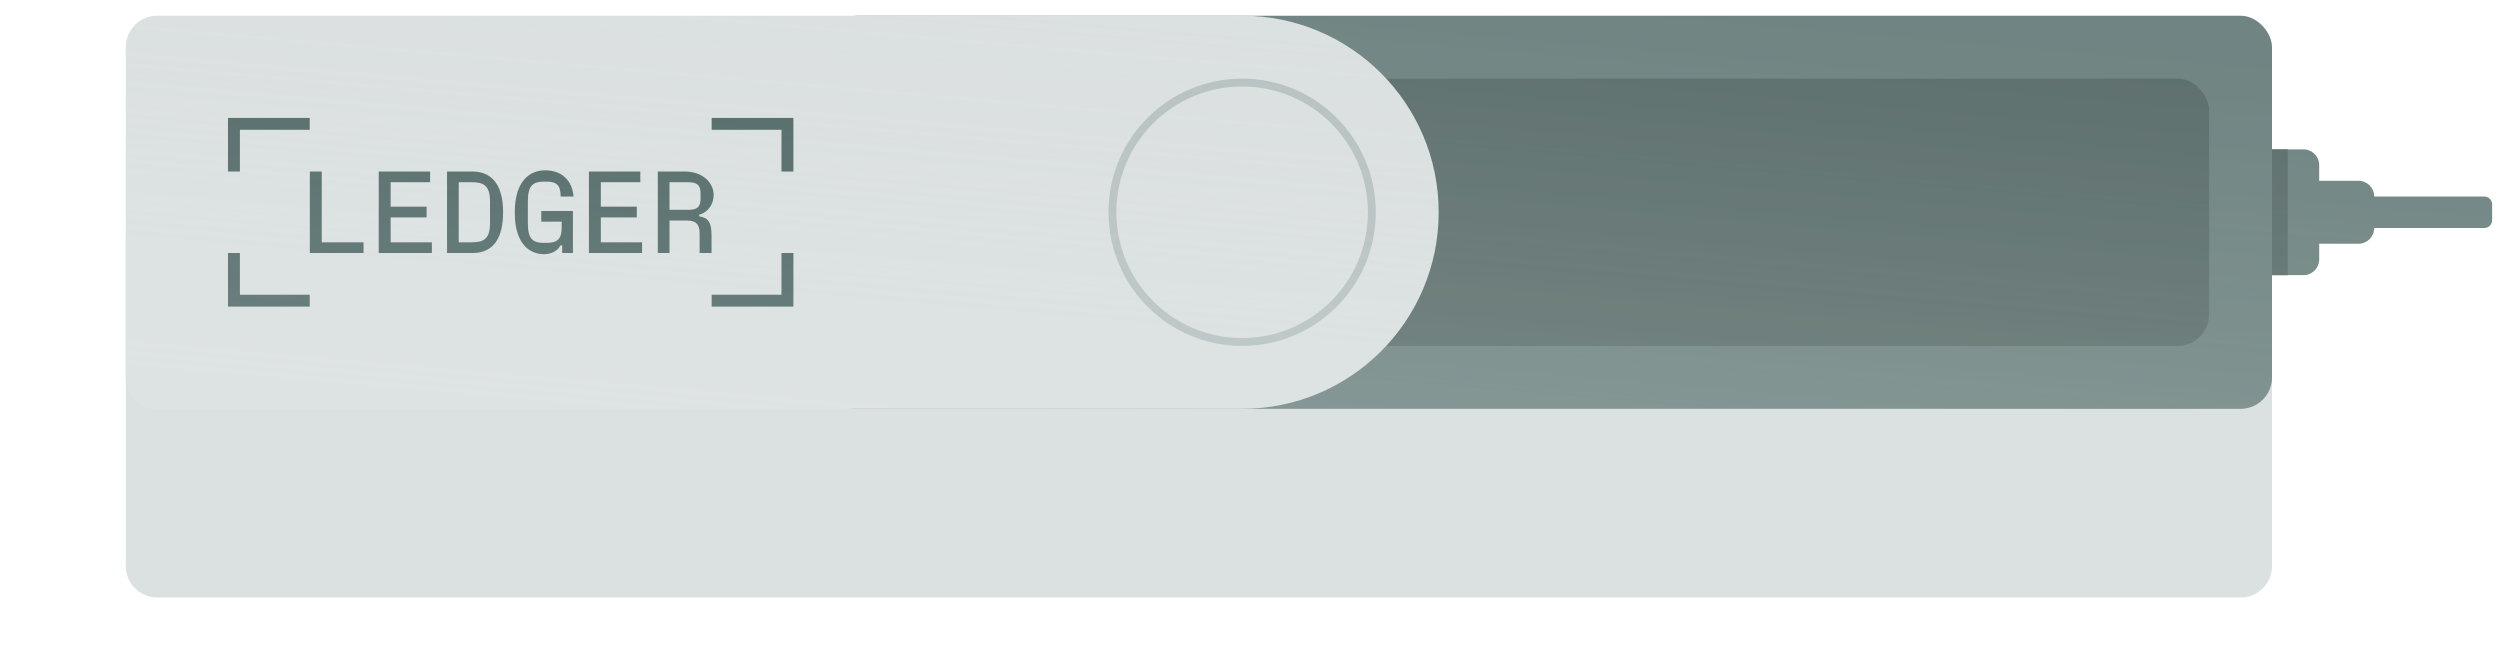<svg xmlns="http://www.w3.org/2000/svg" width="318" height="84" fill="none" viewBox="0 0 318 84"><g opacity=".7"><g filter="url(#filter0_ddd_5443_134319)"><path fill="#CCD3D3" fill-rule="evenodd" d="M20 2C17.791 2 16 3.791 16 6V48C16 50.209 17.791 52 20 52H109H158L285 52C287.209 52 289 50.209 289 48V6C289 3.791 287.209 2 285 2L158.015 2C158.01 2 158.005 2 158 2H109H20Z" clip-rule="evenodd"/></g><rect width="184" height="50" x="289" y="52" fill="#33514E" rx="4" transform="rotate(-180 289 52)"/><rect width="184" height="34" x="281" y="44" fill="#193330" rx="4" transform="rotate(-180 281 44)"/><path fill="#CCD3D3" d="M16 6C16 3.791 17.791 2 20 2H158C171.807 2 183 13.193 183 27C183 40.807 171.807 52 158 52H20C17.791 52 16 50.209 16 48V6Z"/><circle cx="158" cy="27" r="16.5" stroke="#99A8A7"/><path fill="#33514E" fill-rule="evenodd" d="M288 19H293C294.105 19 295 19.895 295 21V23H300C301.105 23 302 23.895 302 25H316C316.552 25 317 25.448 317 26V28C317 28.552 316.552 29 316 29H302C302 30.105 301.105 31 300 31H295V33C295 34.105 294.105 35 293 35H288V19Z" clip-rule="evenodd"/><rect width="2" height="16" x="289" y="19" fill="#193330"/><path fill="#032724" d="M90.522 37.489V39H100.919V32.185H99.404V37.489H90.522ZM90.522 15V16.511H99.404V21.815H100.919V15H90.522ZM85.16 26.689V23.178H87.537C88.695 23.178 89.111 23.563 89.111 24.615V25.237C89.111 26.319 88.71 26.689 87.537 26.689H85.16ZM88.933 27.311C90.017 27.03 90.774 26.022 90.774 24.822C90.774 24.067 90.477 23.385 89.913 22.837C89.2 22.155 88.249 21.815 87.016 21.815H83.674V32.185H85.16V28.052H87.388C88.532 28.052 88.992 28.526 88.992 29.711V32.185H90.507V29.948C90.507 28.319 90.121 27.697 88.933 27.519V27.311ZM76.426 27.652H81.001V26.289H76.426V23.178H81.447V21.815H74.911V32.185H81.67V30.822H76.426V27.652ZM71.45 28.2V28.911C71.45 30.407 70.901 30.896 69.519 30.896H69.193C67.811 30.896 67.143 30.452 67.143 28.392V25.607C67.143 23.533 67.841 23.103 69.222 23.103H69.519C70.871 23.103 71.302 23.607 71.316 25H72.95C72.802 22.955 71.435 21.667 69.385 21.667C68.39 21.667 67.558 21.978 66.935 22.57C65.999 23.444 65.479 24.926 65.479 27C65.479 29 65.925 30.481 66.846 31.4C67.469 32.007 68.331 32.333 69.178 32.333C70.069 32.333 70.886 31.977 71.302 31.207H71.509V32.185H72.876V26.837H68.851V28.2H71.45ZM58.35 23.178H59.969C61.499 23.178 62.331 23.563 62.331 25.637V28.363C62.331 30.437 61.499 30.822 59.969 30.822H58.35V23.178ZM60.103 32.185C62.94 32.185 63.994 30.037 63.994 27C63.994 23.919 62.865 21.815 60.073 21.815H56.864V32.185H60.103ZM49.691 27.652H54.266V26.289H49.691V23.178H54.711V21.815H48.175V32.185H54.934V30.822H49.691V27.652ZM40.927 21.815H39.412V32.185H46.245V30.822H40.927V21.815ZM29 32.185V39H39.397V37.489H30.515V32.185H29ZM29 15V21.815H30.515V16.511H39.397V15H29Z"/><path fill="url(#paint0_linear_5443_134319)" fill-rule="evenodd" d="M16 6C16 3.791 17.791 2 20 2H109H158L158.015 2L285 2C287.209 2 289 3.791 289 6V19H293C294.105 19 295 19.895 295 21V23H300C301.105 23 302 23.895 302 25H316.5C317.052 25 317.5 25.448 317.5 26V28C317.5 28.552 317.052 29 316.5 29H302C302 30.105 301.105 31 300 31H295V33C295 34.105 294.105 35 293 35H289V48C289 50.209 287.209 52 285 52L158 52H109H20C17.791 52 16 50.209 16 48V6Z" clip-rule="evenodd" opacity=".2"/></g><defs><filter id="filter0_ddd_5443_134319" width="305" height="84" x="0" y="0" color-interpolation-filters="sRGB" filterUnits="userSpaceOnUse"><feFlood flood-opacity="0" result="BackgroundImageFix"/><feColorMatrix in="SourceAlpha" result="hardAlpha" type="matrix" values="0 0 0 0 0 0 0 0 0 0 0 0 0 0 0 0 0 0 127 0"/><feOffset dy="2"/><feGaussianBlur stdDeviation="2"/><feColorMatrix type="matrix" values="0 0 0 0 0 0 0 0 0 0.078 0 0 0 0 0.075 0 0 0 0.34 0"/><feBlend in2="BackgroundImageFix" mode="normal" result="effect1_dropShadow_5443_134319"/><feColorMatrix in="SourceAlpha" result="hardAlpha" type="matrix" values="0 0 0 0 0 0 0 0 0 0 0 0 0 0 0 0 0 0 127 0"/><feOffset dy="6"/><feGaussianBlur stdDeviation="4"/><feColorMatrix type="matrix" values="0 0 0 0 0 0 0 0 0 0.078 0 0 0 0 0.075 0 0 0 0.24 0"/><feBlend in2="effect1_dropShadow_5443_134319" mode="normal" result="effect2_dropShadow_5443_134319"/><feColorMatrix in="SourceAlpha" result="hardAlpha" type="matrix" values="0 0 0 0 0 0 0 0 0 0 0 0 0 0 0 0 0 0 127 0"/><feOffset dy="16"/><feGaussianBlur stdDeviation="8"/><feColorMatrix type="matrix" values="0 0 0 0 0 0 0 0 0 0.078 0 0 0 0 0.075 0 0 0 0.14 0"/><feBlend in2="effect2_dropShadow_5443_134319" mode="normal" result="effect3_dropShadow_5443_134319"/><feBlend in="SourceGraphic" in2="effect3_dropShadow_5443_134319" mode="normal" result="shape"/></filter><linearGradient id="paint0_linear_5443_134319" x1="317.922" x2="311.566" y1="2.55" y2="76.117" gradientUnits="userSpaceOnUse"><stop offset=".109" stop-color="#CCD3D3" stop-opacity="0"/><stop offset=".951" stop-color="#DEE8E8"/></linearGradient></defs></svg>